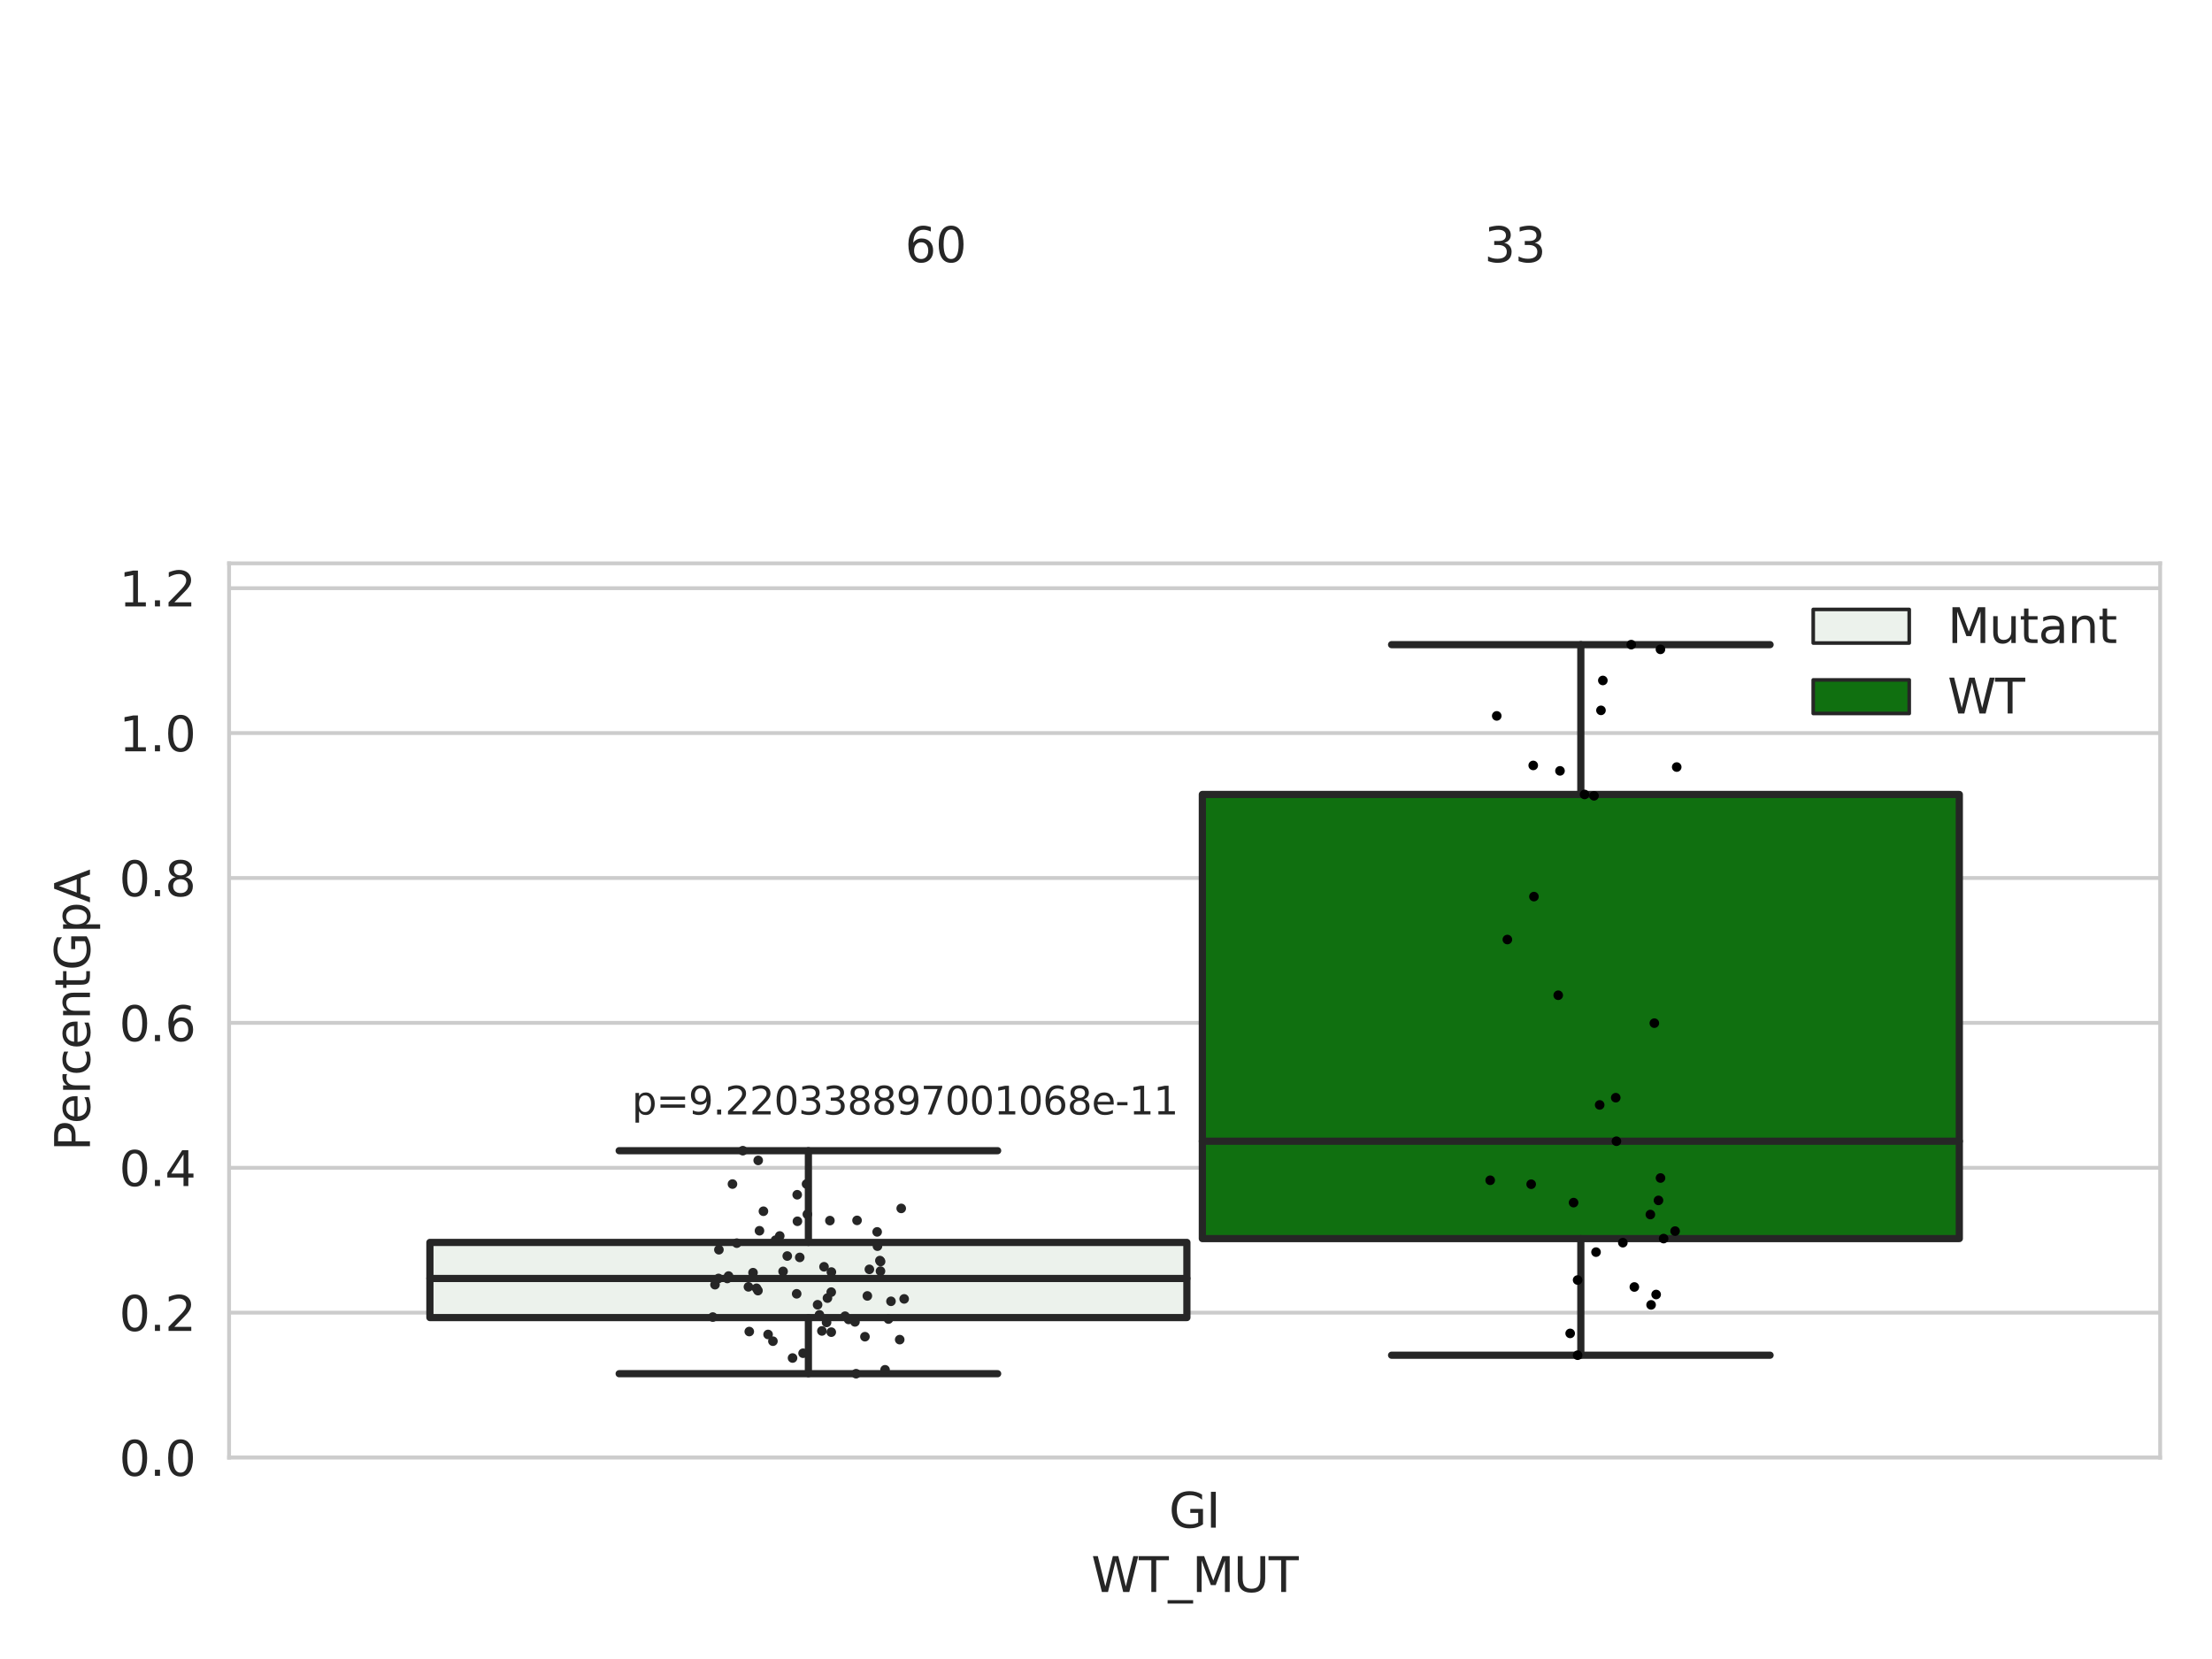 <?xml version="1.0" encoding="utf-8" standalone="no"?>
<!DOCTYPE svg PUBLIC "-//W3C//DTD SVG 1.1//EN"
  "http://www.w3.org/Graphics/SVG/1.1/DTD/svg11.dtd">
<svg xmlns:xlink="http://www.w3.org/1999/xlink" width="460.8pt" height="345.6pt" viewBox="0 0 460.8 345.6" xmlns="http://www.w3.org/2000/svg" version="1.1">
 <defs>
  <style type="text/css">*{stroke-linejoin: round; stroke-linecap: butt}</style>
 </defs>
 <g id="figure_1">
  <g id="patch_1">
   <path d="M 0 345.6 
L 460.8 345.6 
L 460.8 0 
L 0 0 
z
" style="fill: #ffffff"/>
  </g>
  <g id="axes_1">
   <g id="patch_2">
    <path d="M 47.72 303.64 
L 450 303.64 
L 450 117.356 
L 47.72 117.356 
z
" style="fill: #ffffff"/>
   </g>
   <g id="matplotlib.axis_1">
    <g id="xtick_1">
     <g id="text_1">
      <!-- GI -->
      <g style="fill: #262626" transform="translate(243.511 318.238) scale(0.1 -0.1)">
       <defs>
        <path id="DejaVuSans-47" d="M 3809 666 
L 3809 1919 
L 2778 1919 
L 2778 2438 
L 4434 2438 
L 4434 434 
Q 4069 175 3628 42 
Q 3188 -91 2688 -91 
Q 1594 -91 976 548 
Q 359 1188 359 2328 
Q 359 3472 976 4111 
Q 1594 4750 2688 4750 
Q 3144 4750 3555 4637 
Q 3966 4525 4313 4306 
L 4313 3634 
Q 3963 3931 3569 4081 
Q 3175 4231 2741 4231 
Q 1884 4231 1454 3753 
Q 1025 3275 1025 2328 
Q 1025 1384 1454 906 
Q 1884 428 2741 428 
Q 3075 428 3337 486 
Q 3600 544 3809 666 
z
" transform="scale(0.016)"/>
        <path id="DejaVuSans-49" d="M 628 4666 
L 1259 4666 
L 1259 0 
L 628 0 
L 628 4666 
z
" transform="scale(0.016)"/>
       </defs>
       <use xlink:href="#DejaVuSans-47"/>
       <use xlink:href="#DejaVuSans-49" x="77.49"/>
      </g>
     </g>
    </g>
    <g id="text_2">
     <!-- WT_MUT -->
     <g style="fill: #262626" transform="translate(227.335 331.638) scale(0.1 -0.1)">
      <defs>
       <path id="DejaVuSans-57" d="M 213 4666 
L 850 4666 
L 1831 722 
L 2809 4666 
L 3519 4666 
L 4500 722 
L 5478 4666 
L 6119 4666 
L 4947 0 
L 4153 0 
L 3169 4050 
L 2175 0 
L 1381 0 
L 213 4666 
z
" transform="scale(0.016)"/>
       <path id="DejaVuSans-54" d="M -19 4666 
L 3928 4666 
L 3928 4134 
L 2272 4134 
L 2272 0 
L 1638 0 
L 1638 4134 
L -19 4134 
L -19 4666 
z
" transform="scale(0.016)"/>
       <path id="DejaVuSans-5f" d="M 3263 -1063 
L 3263 -1509 
L -63 -1509 
L -63 -1063 
L 3263 -1063 
z
" transform="scale(0.016)"/>
       <path id="DejaVuSans-4d" d="M 628 4666 
L 1569 4666 
L 2759 1491 
L 3956 4666 
L 4897 4666 
L 4897 0 
L 4281 0 
L 4281 4097 
L 3078 897 
L 2444 897 
L 1241 4097 
L 1241 0 
L 628 0 
L 628 4666 
z
" transform="scale(0.016)"/>
       <path id="DejaVuSans-55" d="M 556 4666 
L 1191 4666 
L 1191 1831 
Q 1191 1081 1462 751 
Q 1734 422 2344 422 
Q 2950 422 3222 751 
Q 3494 1081 3494 1831 
L 3494 4666 
L 4128 4666 
L 4128 1753 
Q 4128 841 3676 375 
Q 3225 -91 2344 -91 
Q 1459 -91 1007 375 
Q 556 841 556 1753 
L 556 4666 
z
" transform="scale(0.016)"/>
      </defs>
      <use xlink:href="#DejaVuSans-57"/>
      <use xlink:href="#DejaVuSans-54" x="98.877"/>
      <use xlink:href="#DejaVuSans-5f" x="159.961"/>
      <use xlink:href="#DejaVuSans-4d" x="209.961"/>
      <use xlink:href="#DejaVuSans-55" x="296.24"/>
      <use xlink:href="#DejaVuSans-54" x="369.434"/>
     </g>
    </g>
   </g>
   <g id="matplotlib.axis_2">
    <g id="ytick_1">
     <g id="line2d_1">
      <path d="M 47.72 303.64 
L 450 303.64 
" clip-path="url(#p6bf906a81e)" style="fill: none; stroke: #cccccc; stroke-width: 0.8; stroke-linecap: round"/>
     </g>
     <g id="text_3">
      <!-- 0.0 -->
      <g style="fill: #262626" transform="translate(24.817 307.439) scale(0.1 -0.1)">
       <defs>
        <path id="DejaVuSans-30" d="M 2034 4250 
Q 1547 4250 1301 3770 
Q 1056 3291 1056 2328 
Q 1056 1369 1301 889 
Q 1547 409 2034 409 
Q 2525 409 2770 889 
Q 3016 1369 3016 2328 
Q 3016 3291 2770 3770 
Q 2525 4250 2034 4250 
z
M 2034 4750 
Q 2819 4750 3233 4129 
Q 3647 3509 3647 2328 
Q 3647 1150 3233 529 
Q 2819 -91 2034 -91 
Q 1250 -91 836 529 
Q 422 1150 422 2328 
Q 422 3509 836 4129 
Q 1250 4750 2034 4750 
z
" transform="scale(0.016)"/>
        <path id="DejaVuSans-2e" d="M 684 794 
L 1344 794 
L 1344 0 
L 684 0 
L 684 794 
z
" transform="scale(0.016)"/>
       </defs>
       <use xlink:href="#DejaVuSans-30"/>
       <use xlink:href="#DejaVuSans-2e" x="63.623"/>
       <use xlink:href="#DejaVuSans-30" x="95.41"/>
      </g>
     </g>
    </g>
    <g id="ytick_2">
     <g id="line2d_2">
      <path d="M 47.72 273.455 
L 450 273.455 
" clip-path="url(#p6bf906a81e)" style="fill: none; stroke: #cccccc; stroke-width: 0.8; stroke-linecap: round"/>
     </g>
     <g id="text_4">
      <!-- 0.2 -->
      <g style="fill: #262626" transform="translate(24.817 277.254) scale(0.1 -0.1)">
       <defs>
        <path id="DejaVuSans-32" d="M 1228 531 
L 3431 531 
L 3431 0 
L 469 0 
L 469 531 
Q 828 903 1448 1529 
Q 2069 2156 2228 2338 
Q 2531 2678 2651 2914 
Q 2772 3150 2772 3378 
Q 2772 3750 2511 3984 
Q 2250 4219 1831 4219 
Q 1534 4219 1204 4116 
Q 875 4013 500 3803 
L 500 4441 
Q 881 4594 1212 4672 
Q 1544 4750 1819 4750 
Q 2544 4750 2975 4387 
Q 3406 4025 3406 3419 
Q 3406 3131 3298 2873 
Q 3191 2616 2906 2266 
Q 2828 2175 2409 1742 
Q 1991 1309 1228 531 
z
" transform="scale(0.016)"/>
       </defs>
       <use xlink:href="#DejaVuSans-30"/>
       <use xlink:href="#DejaVuSans-2e" x="63.623"/>
       <use xlink:href="#DejaVuSans-32" x="95.41"/>
      </g>
     </g>
    </g>
    <g id="ytick_3">
     <g id="line2d_3">
      <path d="M 47.72 243.269 
L 450 243.269 
" clip-path="url(#p6bf906a81e)" style="fill: none; stroke: #cccccc; stroke-width: 0.8; stroke-linecap: round"/>
     </g>
     <g id="text_5">
      <!-- 0.4 -->
      <g style="fill: #262626" transform="translate(24.817 247.069) scale(0.1 -0.1)">
       <defs>
        <path id="DejaVuSans-34" d="M 2419 4116 
L 825 1625 
L 2419 1625 
L 2419 4116 
z
M 2253 4666 
L 3047 4666 
L 3047 1625 
L 3713 1625 
L 3713 1100 
L 3047 1100 
L 3047 0 
L 2419 0 
L 2419 1100 
L 313 1100 
L 313 1709 
L 2253 4666 
z
" transform="scale(0.016)"/>
       </defs>
       <use xlink:href="#DejaVuSans-30"/>
       <use xlink:href="#DejaVuSans-2e" x="63.623"/>
       <use xlink:href="#DejaVuSans-34" x="95.41"/>
      </g>
     </g>
    </g>
    <g id="ytick_4">
     <g id="line2d_4">
      <path d="M 47.72 213.084 
L 450 213.084 
" clip-path="url(#p6bf906a81e)" style="fill: none; stroke: #cccccc; stroke-width: 0.8; stroke-linecap: round"/>
     </g>
     <g id="text_6">
      <!-- 0.6 -->
      <g style="fill: #262626" transform="translate(24.817 216.883) scale(0.1 -0.1)">
       <defs>
        <path id="DejaVuSans-36" d="M 2113 2584 
Q 1688 2584 1439 2293 
Q 1191 2003 1191 1497 
Q 1191 994 1439 701 
Q 1688 409 2113 409 
Q 2538 409 2786 701 
Q 3034 994 3034 1497 
Q 3034 2003 2786 2293 
Q 2538 2584 2113 2584 
z
M 3366 4563 
L 3366 3988 
Q 3128 4100 2886 4159 
Q 2644 4219 2406 4219 
Q 1781 4219 1451 3797 
Q 1122 3375 1075 2522 
Q 1259 2794 1537 2939 
Q 1816 3084 2150 3084 
Q 2853 3084 3261 2657 
Q 3669 2231 3669 1497 
Q 3669 778 3244 343 
Q 2819 -91 2113 -91 
Q 1303 -91 875 529 
Q 447 1150 447 2328 
Q 447 3434 972 4092 
Q 1497 4750 2381 4750 
Q 2619 4750 2861 4703 
Q 3103 4656 3366 4563 
z
" transform="scale(0.016)"/>
       </defs>
       <use xlink:href="#DejaVuSans-30"/>
       <use xlink:href="#DejaVuSans-2e" x="63.623"/>
       <use xlink:href="#DejaVuSans-36" x="95.41"/>
      </g>
     </g>
    </g>
    <g id="ytick_5">
     <g id="line2d_5">
      <path d="M 47.72 182.899 
L 450 182.899 
" clip-path="url(#p6bf906a81e)" style="fill: none; stroke: #cccccc; stroke-width: 0.8; stroke-linecap: round"/>
     </g>
     <g id="text_7">
      <!-- 0.8 -->
      <g style="fill: #262626" transform="translate(24.817 186.698) scale(0.1 -0.1)">
       <defs>
        <path id="DejaVuSans-38" d="M 2034 2216 
Q 1584 2216 1326 1975 
Q 1069 1734 1069 1313 
Q 1069 891 1326 650 
Q 1584 409 2034 409 
Q 2484 409 2743 651 
Q 3003 894 3003 1313 
Q 3003 1734 2745 1975 
Q 2488 2216 2034 2216 
z
M 1403 2484 
Q 997 2584 770 2862 
Q 544 3141 544 3541 
Q 544 4100 942 4425 
Q 1341 4750 2034 4750 
Q 2731 4750 3128 4425 
Q 3525 4100 3525 3541 
Q 3525 3141 3298 2862 
Q 3072 2584 2669 2484 
Q 3125 2378 3379 2068 
Q 3634 1759 3634 1313 
Q 3634 634 3220 271 
Q 2806 -91 2034 -91 
Q 1263 -91 848 271 
Q 434 634 434 1313 
Q 434 1759 690 2068 
Q 947 2378 1403 2484 
z
M 1172 3481 
Q 1172 3119 1398 2916 
Q 1625 2713 2034 2713 
Q 2441 2713 2670 2916 
Q 2900 3119 2900 3481 
Q 2900 3844 2670 4047 
Q 2441 4250 2034 4250 
Q 1625 4250 1398 4047 
Q 1172 3844 1172 3481 
z
" transform="scale(0.016)"/>
       </defs>
       <use xlink:href="#DejaVuSans-30"/>
       <use xlink:href="#DejaVuSans-2e" x="63.623"/>
       <use xlink:href="#DejaVuSans-38" x="95.41"/>
      </g>
     </g>
    </g>
    <g id="ytick_6">
     <g id="line2d_6">
      <path d="M 47.72 152.713 
L 450 152.713 
" clip-path="url(#p6bf906a81e)" style="fill: none; stroke: #cccccc; stroke-width: 0.8; stroke-linecap: round"/>
     </g>
     <g id="text_8">
      <!-- 1.0 -->
      <g style="fill: #262626" transform="translate(24.817 156.513) scale(0.1 -0.1)">
       <defs>
        <path id="DejaVuSans-31" d="M 794 531 
L 1825 531 
L 1825 4091 
L 703 3866 
L 703 4441 
L 1819 4666 
L 2450 4666 
L 2450 531 
L 3481 531 
L 3481 0 
L 794 0 
L 794 531 
z
" transform="scale(0.016)"/>
       </defs>
       <use xlink:href="#DejaVuSans-31"/>
       <use xlink:href="#DejaVuSans-2e" x="63.623"/>
       <use xlink:href="#DejaVuSans-30" x="95.41"/>
      </g>
     </g>
    </g>
    <g id="ytick_7">
     <g id="line2d_7">
      <path d="M 47.72 122.528 
L 450 122.528 
" clip-path="url(#p6bf906a81e)" style="fill: none; stroke: #cccccc; stroke-width: 0.8; stroke-linecap: round"/>
     </g>
     <g id="text_9">
      <!-- 1.2 -->
      <g style="fill: #262626" transform="translate(24.817 126.327) scale(0.1 -0.1)">
       <use xlink:href="#DejaVuSans-31"/>
       <use xlink:href="#DejaVuSans-2e" x="63.623"/>
       <use xlink:href="#DejaVuSans-32" x="95.41"/>
      </g>
     </g>
    </g>
    <g id="text_10">
     <!-- PercentGpA -->
     <g style="fill: #262626" transform="translate(18.737 239.775) rotate(-90) scale(0.1 -0.1)">
      <defs>
       <path id="DejaVuSans-50" d="M 1259 4147 
L 1259 2394 
L 2053 2394 
Q 2494 2394 2734 2622 
Q 2975 2850 2975 3272 
Q 2975 3691 2734 3919 
Q 2494 4147 2053 4147 
L 1259 4147 
z
M 628 4666 
L 2053 4666 
Q 2838 4666 3239 4311 
Q 3641 3956 3641 3272 
Q 3641 2581 3239 2228 
Q 2838 1875 2053 1875 
L 1259 1875 
L 1259 0 
L 628 0 
L 628 4666 
z
" transform="scale(0.016)"/>
       <path id="DejaVuSans-65" d="M 3597 1894 
L 3597 1613 
L 953 1613 
Q 991 1019 1311 708 
Q 1631 397 2203 397 
Q 2534 397 2845 478 
Q 3156 559 3463 722 
L 3463 178 
Q 3153 47 2828 -22 
Q 2503 -91 2169 -91 
Q 1331 -91 842 396 
Q 353 884 353 1716 
Q 353 2575 817 3079 
Q 1281 3584 2069 3584 
Q 2775 3584 3186 3129 
Q 3597 2675 3597 1894 
z
M 3022 2063 
Q 3016 2534 2758 2815 
Q 2500 3097 2075 3097 
Q 1594 3097 1305 2825 
Q 1016 2553 972 2059 
L 3022 2063 
z
" transform="scale(0.016)"/>
       <path id="DejaVuSans-72" d="M 2631 2963 
Q 2534 3019 2420 3045 
Q 2306 3072 2169 3072 
Q 1681 3072 1420 2755 
Q 1159 2438 1159 1844 
L 1159 0 
L 581 0 
L 581 3500 
L 1159 3500 
L 1159 2956 
Q 1341 3275 1631 3429 
Q 1922 3584 2338 3584 
Q 2397 3584 2469 3576 
Q 2541 3569 2628 3553 
L 2631 2963 
z
" transform="scale(0.016)"/>
       <path id="DejaVuSans-63" d="M 3122 3366 
L 3122 2828 
Q 2878 2963 2633 3030 
Q 2388 3097 2138 3097 
Q 1578 3097 1268 2742 
Q 959 2388 959 1747 
Q 959 1106 1268 751 
Q 1578 397 2138 397 
Q 2388 397 2633 464 
Q 2878 531 3122 666 
L 3122 134 
Q 2881 22 2623 -34 
Q 2366 -91 2075 -91 
Q 1284 -91 818 406 
Q 353 903 353 1747 
Q 353 2603 823 3093 
Q 1294 3584 2113 3584 
Q 2378 3584 2631 3529 
Q 2884 3475 3122 3366 
z
" transform="scale(0.016)"/>
       <path id="DejaVuSans-6e" d="M 3513 2113 
L 3513 0 
L 2938 0 
L 2938 2094 
Q 2938 2591 2744 2837 
Q 2550 3084 2163 3084 
Q 1697 3084 1428 2787 
Q 1159 2491 1159 1978 
L 1159 0 
L 581 0 
L 581 3500 
L 1159 3500 
L 1159 2956 
Q 1366 3272 1645 3428 
Q 1925 3584 2291 3584 
Q 2894 3584 3203 3211 
Q 3513 2838 3513 2113 
z
" transform="scale(0.016)"/>
       <path id="DejaVuSans-74" d="M 1172 4494 
L 1172 3500 
L 2356 3500 
L 2356 3053 
L 1172 3053 
L 1172 1153 
Q 1172 725 1289 603 
Q 1406 481 1766 481 
L 2356 481 
L 2356 0 
L 1766 0 
Q 1100 0 847 248 
Q 594 497 594 1153 
L 594 3053 
L 172 3053 
L 172 3500 
L 594 3500 
L 594 4494 
L 1172 4494 
z
" transform="scale(0.016)"/>
       <path id="DejaVuSans-70" d="M 1159 525 
L 1159 -1331 
L 581 -1331 
L 581 3500 
L 1159 3500 
L 1159 2969 
Q 1341 3281 1617 3432 
Q 1894 3584 2278 3584 
Q 2916 3584 3314 3078 
Q 3713 2572 3713 1747 
Q 3713 922 3314 415 
Q 2916 -91 2278 -91 
Q 1894 -91 1617 61 
Q 1341 213 1159 525 
z
M 3116 1747 
Q 3116 2381 2855 2742 
Q 2594 3103 2138 3103 
Q 1681 3103 1420 2742 
Q 1159 2381 1159 1747 
Q 1159 1113 1420 752 
Q 1681 391 2138 391 
Q 2594 391 2855 752 
Q 3116 1113 3116 1747 
z
" transform="scale(0.016)"/>
       <path id="DejaVuSans-41" d="M 2188 4044 
L 1331 1722 
L 3047 1722 
L 2188 4044 
z
M 1831 4666 
L 2547 4666 
L 4325 0 
L 3669 0 
L 3244 1197 
L 1141 1197 
L 716 0 
L 50 0 
L 1831 4666 
z
" transform="scale(0.016)"/>
      </defs>
      <use xlink:href="#DejaVuSans-50"/>
      <use xlink:href="#DejaVuSans-65" x="56.678"/>
      <use xlink:href="#DejaVuSans-72" x="118.201"/>
      <use xlink:href="#DejaVuSans-63" x="157.064"/>
      <use xlink:href="#DejaVuSans-65" x="212.045"/>
      <use xlink:href="#DejaVuSans-6e" x="273.568"/>
      <use xlink:href="#DejaVuSans-74" x="336.947"/>
      <use xlink:href="#DejaVuSans-47" x="376.156"/>
      <use xlink:href="#DejaVuSans-70" x="453.646"/>
      <use xlink:href="#DejaVuSans-41" x="517.123"/>
     </g>
    </g>
   </g>
   <g id="patch_3">
    <path d="M 89.557 274.473 
L 247.251 274.473 
L 247.251 258.817 
L 89.557 258.817 
L 89.557 274.473 
z
" clip-path="url(#p6bf906a81e)" style="fill: #ecf2ec; stroke: #262626; stroke-width: 1.5; stroke-linejoin: miter"/>
   </g>
   <g id="patch_4">
    <path d="M 250.469 258.021 
L 408.163 258.021 
L 408.163 165.499 
L 250.469 165.499 
L 250.469 258.021 
z
" clip-path="url(#p6bf906a81e)" style="fill: #107010; stroke: #262626; stroke-width: 1.5; stroke-linejoin: miter"/>
   </g>
   <g id="patch_5">
    <path d="M 248.86 303.64 
L 248.86 303.64 
L 248.86 303.64 
L 248.86 303.64 
z
" clip-path="url(#p6bf906a81e)" style="fill: #ecf2ec; stroke: #262626; stroke-width: 0.75; stroke-linejoin: miter"/>
   </g>
   <g id="patch_6">
    <path d="M 248.86 303.64 
L 248.86 303.64 
L 248.86 303.64 
L 248.86 303.64 
z
" clip-path="url(#p6bf906a81e)" style="fill: #107010; stroke: #262626; stroke-width: 0.75; stroke-linejoin: miter"/>
   </g>
   <g id="PathCollection_1"/>
   <g id="PathCollection_2"/>
   <g id="line2d_8">
    <path d="M 168.404 274.473 
L 168.404 286.168 
" clip-path="url(#p6bf906a81e)" style="fill: none; stroke: #262626; stroke-width: 1.5; stroke-linecap: round"/>
   </g>
   <g id="line2d_9">
    <path d="M 168.404 258.817 
L 168.404 239.709 
" clip-path="url(#p6bf906a81e)" style="fill: none; stroke: #262626; stroke-width: 1.5; stroke-linecap: round"/>
   </g>
   <g id="line2d_10">
    <path d="M 128.981 286.168 
L 207.827 286.168 
" clip-path="url(#p6bf906a81e)" style="fill: none; stroke: #262626; stroke-width: 1.5; stroke-linecap: round"/>
   </g>
   <g id="line2d_11">
    <path d="M 128.981 239.709 
L 207.827 239.709 
" clip-path="url(#p6bf906a81e)" style="fill: none; stroke: #262626; stroke-width: 1.5; stroke-linecap: round"/>
   </g>
   <g id="line2d_12"/>
   <g id="line2d_13">
    <path d="M 329.316 258.021 
L 329.316 282.315 
" clip-path="url(#p6bf906a81e)" style="fill: none; stroke: #262626; stroke-width: 1.5; stroke-linecap: round"/>
   </g>
   <g id="line2d_14">
    <path d="M 329.316 165.499 
L 329.316 134.291 
" clip-path="url(#p6bf906a81e)" style="fill: none; stroke: #262626; stroke-width: 1.5; stroke-linecap: round"/>
   </g>
   <g id="line2d_15">
    <path d="M 289.893 282.315 
L 368.739 282.315 
" clip-path="url(#p6bf906a81e)" style="fill: none; stroke: #262626; stroke-width: 1.5; stroke-linecap: round"/>
   </g>
   <g id="line2d_16">
    <path d="M 289.893 134.291 
L 368.739 134.291 
" clip-path="url(#p6bf906a81e)" style="fill: none; stroke: #262626; stroke-width: 1.5; stroke-linecap: round"/>
   </g>
   <g id="line2d_17"/>
   <g id="line2d_18">
    <path d="M 89.557 266.326 
L 247.251 266.326 
" clip-path="url(#p6bf906a81e)" style="fill: none; stroke: #262626; stroke-width: 1.5; stroke-linecap: round"/>
   </g>
   <g id="line2d_19">
    <path d="M 250.469 237.737 
L 408.163 237.737 
" clip-path="url(#p6bf906a81e)" style="fill: none; stroke: #262626; stroke-width: 1.5; stroke-linecap: round"/>
   </g>
   <g id="patch_7">
    <path d="M 47.72 303.64 
L 47.72 117.356 
" style="fill: none; stroke: #cccccc; stroke-width: 0.8; stroke-linejoin: miter; stroke-linecap: square"/>
   </g>
   <g id="patch_8">
    <path d="M 450 303.64 
L 450 117.356 
" style="fill: none; stroke: #cccccc; stroke-width: 0.8; stroke-linejoin: miter; stroke-linecap: square"/>
   </g>
   <g id="patch_9">
    <path d="M 47.72 303.64 
L 450 303.64 
" style="fill: none; stroke: #cccccc; stroke-width: 0.8; stroke-linejoin: miter; stroke-linecap: square"/>
   </g>
   <g id="patch_10">
    <path d="M 47.72 117.356 
L 450 117.356 
" style="fill: none; stroke: #cccccc; stroke-width: 0.8; stroke-linejoin: miter; stroke-linecap: square"/>
   </g>
   <g id="PathCollection_3">
    <defs>
     <path id="C0_0_90956ddd75" d="M 0 1 
C 0.265 1 0.52 0.895 0.707 0.707 
C 0.895 0.52 1 0.265 1 -0 
C 1 -0.265 0.895 -0.52 0.707 -0.707 
C 0.52 -0.895 0.265 -1 0 -1 
C -0.265 -1 -0.52 -0.895 -0.707 -0.707 
C -0.895 -0.52 -1 -0.265 -1 0 
C -1 0.265 -0.895 0.52 -0.707 0.707 
C -0.52 0.895 -0.265 1 0 1 
z
"/>
    </defs>
    <g clip-path="url(#p6bf906a81e)">
     <use xlink:href="#C0_0_90956ddd75" x="178.34" y="286.168" style="fill: #262626"/>
    </g>
    <g clip-path="url(#p6bf906a81e)">
     <use xlink:href="#C0_0_90956ddd75" x="172.884" y="254.273" style="fill: #262626"/>
    </g>
    <g clip-path="url(#p6bf906a81e)">
     <use xlink:href="#C0_0_90956ddd75" x="171.661" y="263.892" style="fill: #262626"/>
    </g>
    <g clip-path="url(#p6bf906a81e)">
     <use xlink:href="#C0_0_90956ddd75" x="176.778" y="274.861" style="fill: #262626"/>
    </g>
    <g clip-path="url(#p6bf906a81e)">
     <use xlink:href="#C0_0_90956ddd75" x="166.071" y="248.888" style="fill: #262626"/>
    </g>
    <g clip-path="url(#p6bf906a81e)">
     <use xlink:href="#C0_0_90956ddd75" x="159.036" y="252.322" style="fill: #262626"/>
    </g>
    <g clip-path="url(#p6bf906a81e)">
     <use xlink:href="#C0_0_90956ddd75" x="167.297" y="281.901" style="fill: #262626"/>
    </g>
    <g clip-path="url(#p6bf906a81e)">
     <use xlink:href="#C0_0_90956ddd75" x="148.493" y="274.369" style="fill: #262626"/>
    </g>
    <g clip-path="url(#p6bf906a81e)">
     <use xlink:href="#C0_0_90956ddd75" x="173.161" y="269.172" style="fill: #262626"/>
    </g>
    <g clip-path="url(#p6bf906a81e)">
     <use xlink:href="#C0_0_90956ddd75" x="171.216" y="277.259" style="fill: #262626"/>
    </g>
    <g clip-path="url(#p6bf906a81e)">
     <use xlink:href="#C0_0_90956ddd75" x="187.427" y="279.069" style="fill: #262626"/>
    </g>
    <g clip-path="url(#p6bf906a81e)">
     <use xlink:href="#C0_0_90956ddd75" x="188.352" y="270.585" style="fill: #262626"/>
    </g>
    <g clip-path="url(#p6bf906a81e)">
     <use xlink:href="#C0_0_90956ddd75" x="155.914" y="268.072" style="fill: #262626"/>
    </g>
    <g clip-path="url(#p6bf906a81e)">
     <use xlink:href="#C0_0_90956ddd75" x="172.187" y="275.487" style="fill: #262626"/>
    </g>
    <g clip-path="url(#p6bf906a81e)">
     <use xlink:href="#C0_0_90956ddd75" x="164" y="261.654" style="fill: #262626"/>
    </g>
    <g clip-path="url(#p6bf906a81e)">
     <use xlink:href="#C0_0_90956ddd75" x="149.683" y="266.323" style="fill: #262626"/>
    </g>
    <g clip-path="url(#p6bf906a81e)">
     <use xlink:href="#C0_0_90956ddd75" x="183.445" y="262.799" style="fill: #262626"/>
    </g>
    <g clip-path="url(#p6bf906a81e)">
     <use xlink:href="#C0_0_90956ddd75" x="165.959" y="269.523" style="fill: #262626"/>
    </g>
    <g clip-path="url(#p6bf906a81e)">
     <use xlink:href="#C0_0_90956ddd75" x="154.744" y="239.709" style="fill: #262626"/>
    </g>
    <g clip-path="url(#p6bf906a81e)">
     <use xlink:href="#C0_0_90956ddd75" x="182.792" y="259.599" style="fill: #262626"/>
    </g>
    <g clip-path="url(#p6bf906a81e)">
     <use xlink:href="#C0_0_90956ddd75" x="157.946" y="241.735" style="fill: #262626"/>
    </g>
    <g clip-path="url(#p6bf906a81e)">
     <use xlink:href="#C0_0_90956ddd75" x="168.187" y="252.953" style="fill: #262626"/>
    </g>
    <g clip-path="url(#p6bf906a81e)">
     <use xlink:href="#C0_0_90956ddd75" x="151.774" y="265.823" style="fill: #262626"/>
    </g>
    <g clip-path="url(#p6bf906a81e)">
     <use xlink:href="#C0_0_90956ddd75" x="170.707" y="273.903" style="fill: #262626"/>
    </g>
    <g clip-path="url(#p6bf906a81e)">
     <use xlink:href="#C0_0_90956ddd75" x="185.609" y="271.084" style="fill: #262626"/>
    </g>
    <g clip-path="url(#p6bf906a81e)">
     <use xlink:href="#C0_0_90956ddd75" x="178.107" y="275.373" style="fill: #262626"/>
    </g>
    <g clip-path="url(#p6bf906a81e)">
     <use xlink:href="#C0_0_90956ddd75" x="183.3" y="262.6" style="fill: #262626"/>
    </g>
    <g clip-path="url(#p6bf906a81e)">
     <use xlink:href="#C0_0_90956ddd75" x="176.042" y="274.188" style="fill: #262626"/>
    </g>
    <g clip-path="url(#p6bf906a81e)">
     <use xlink:href="#C0_0_90956ddd75" x="166.602" y="261.941" style="fill: #262626"/>
    </g>
    <g clip-path="url(#p6bf906a81e)">
     <use xlink:href="#C0_0_90956ddd75" x="185.086" y="274.784" style="fill: #262626"/>
    </g>
    <g clip-path="url(#p6bf906a81e)">
     <use xlink:href="#C0_0_90956ddd75" x="148.947" y="267.625" style="fill: #262626"/>
    </g>
    <g clip-path="url(#p6bf906a81e)">
     <use xlink:href="#C0_0_90956ddd75" x="180.184" y="278.457" style="fill: #262626"/>
    </g>
    <g clip-path="url(#p6bf906a81e)">
     <use xlink:href="#C0_0_90956ddd75" x="162.435" y="257.472" style="fill: #262626"/>
    </g>
    <g clip-path="url(#p6bf906a81e)">
     <use xlink:href="#C0_0_90956ddd75" x="165.102" y="282.899" style="fill: #262626"/>
    </g>
    <g clip-path="url(#p6bf906a81e)">
     <use xlink:href="#C0_0_90956ddd75" x="153.486" y="258.97" style="fill: #262626"/>
    </g>
    <g clip-path="url(#p6bf906a81e)">
     <use xlink:href="#C0_0_90956ddd75" x="182.726" y="256.625" style="fill: #262626"/>
    </g>
    <g clip-path="url(#p6bf906a81e)">
     <use xlink:href="#C0_0_90956ddd75" x="181.107" y="264.428" style="fill: #262626"/>
    </g>
    <g clip-path="url(#p6bf906a81e)">
     <use xlink:href="#C0_0_90956ddd75" x="151.508" y="266.329" style="fill: #262626"/>
    </g>
    <g clip-path="url(#p6bf906a81e)">
     <use xlink:href="#C0_0_90956ddd75" x="156.869" y="265.122" style="fill: #262626"/>
    </g>
    <g clip-path="url(#p6bf906a81e)">
     <use xlink:href="#C0_0_90956ddd75" x="170.319" y="271.803" style="fill: #262626"/>
    </g>
    <g clip-path="url(#p6bf906a81e)">
     <use xlink:href="#C0_0_90956ddd75" x="187.741" y="251.734" style="fill: #262626"/>
    </g>
    <g clip-path="url(#p6bf906a81e)">
     <use xlink:href="#C0_0_90956ddd75" x="183.42" y="264.803" style="fill: #262626"/>
    </g>
    <g clip-path="url(#p6bf906a81e)">
     <use xlink:href="#C0_0_90956ddd75" x="166.119" y="254.414" style="fill: #262626"/>
    </g>
    <g clip-path="url(#p6bf906a81e)">
     <use xlink:href="#C0_0_90956ddd75" x="149.76" y="260.344" style="fill: #262626"/>
    </g>
    <g clip-path="url(#p6bf906a81e)">
     <use xlink:href="#C0_0_90956ddd75" x="158.213" y="256.388" style="fill: #262626"/>
    </g>
    <g clip-path="url(#p6bf906a81e)">
     <use xlink:href="#C0_0_90956ddd75" x="180.684" y="269.963" style="fill: #262626"/>
    </g>
    <g clip-path="url(#p6bf906a81e)">
     <use xlink:href="#C0_0_90956ddd75" x="161.553" y="258.359" style="fill: #262626"/>
    </g>
    <g clip-path="url(#p6bf906a81e)">
     <use xlink:href="#C0_0_90956ddd75" x="157.605" y="268.373" style="fill: #262626"/>
    </g>
    <g clip-path="url(#p6bf906a81e)">
     <use xlink:href="#C0_0_90956ddd75" x="160.007" y="277.993" style="fill: #262626"/>
    </g>
    <g clip-path="url(#p6bf906a81e)">
     <use xlink:href="#C0_0_90956ddd75" x="168.016" y="246.65" style="fill: #262626"/>
    </g>
    <g clip-path="url(#p6bf906a81e)">
     <use xlink:href="#C0_0_90956ddd75" x="156.087" y="277.386" style="fill: #262626"/>
    </g>
    <g clip-path="url(#p6bf906a81e)">
     <use xlink:href="#C0_0_90956ddd75" x="152.587" y="246.661" style="fill: #262626"/>
    </g>
    <g clip-path="url(#p6bf906a81e)">
     <use xlink:href="#C0_0_90956ddd75" x="178.538" y="254.228" style="fill: #262626"/>
    </g>
    <g clip-path="url(#p6bf906a81e)">
     <use xlink:href="#C0_0_90956ddd75" x="157.897" y="268.859" style="fill: #262626"/>
    </g>
    <g clip-path="url(#p6bf906a81e)">
     <use xlink:href="#C0_0_90956ddd75" x="163.13" y="264.854" style="fill: #262626"/>
    </g>
    <g clip-path="url(#p6bf906a81e)">
     <use xlink:href="#C0_0_90956ddd75" x="161.013" y="279.393" style="fill: #262626"/>
    </g>
    <g clip-path="url(#p6bf906a81e)">
     <use xlink:href="#C0_0_90956ddd75" x="172.372" y="270.416" style="fill: #262626"/>
    </g>
    <g clip-path="url(#p6bf906a81e)">
     <use xlink:href="#C0_0_90956ddd75" x="184.374" y="285.353" style="fill: #262626"/>
    </g>
    <g clip-path="url(#p6bf906a81e)">
     <use xlink:href="#C0_0_90956ddd75" x="173.193" y="264.991" style="fill: #262626"/>
    </g>
    <g clip-path="url(#p6bf906a81e)">
     <use xlink:href="#C0_0_90956ddd75" x="173.169" y="277.511" style="fill: #262626"/>
    </g>
   </g>
   <g id="PathCollection_4">
    <defs>
     <path id="C1_0_cbc17a2925" d="M 0 1 
C 0.265 1 0.52 0.895 0.707 0.707 
C 0.895 0.52 1 0.265 1 -0 
C 1 -0.265 0.895 -0.52 0.707 -0.707 
C 0.52 -0.895 0.265 -1 0 -1 
C -0.265 -1 -0.52 -0.895 -0.707 -0.707 
C -0.895 -0.52 -1 -0.265 -1 0 
C -1 0.265 -0.895 0.52 -0.707 0.707 
C -0.52 0.895 -0.265 1 0 1 
z
"/>
    </defs>
    <g clip-path="url(#p6bf906a81e)">
     <use xlink:href="#C1_0_cbc17a2925" x="336.732" y="237.737"/>
    </g>
    <g clip-path="url(#p6bf906a81e)">
     <use xlink:href="#C1_0_cbc17a2925" x="343.952" y="271.827"/>
    </g>
    <g clip-path="url(#p6bf906a81e)">
     <use xlink:href="#C1_0_cbc17a2925" x="324.607" y="207.325"/>
    </g>
    <g clip-path="url(#p6bf906a81e)">
     <use xlink:href="#C1_0_cbc17a2925" x="328.651" y="282.315"/>
    </g>
    <g clip-path="url(#p6bf906a81e)">
     <use xlink:href="#C1_0_cbc17a2925" x="318.97" y="246.694"/>
    </g>
    <g clip-path="url(#p6bf906a81e)">
     <use xlink:href="#C1_0_cbc17a2925" x="338.068" y="258.874"/>
    </g>
    <g clip-path="url(#p6bf906a81e)">
     <use xlink:href="#C1_0_cbc17a2925" x="336.59" y="228.67"/>
    </g>
    <g clip-path="url(#p6bf906a81e)">
     <use xlink:href="#C1_0_cbc17a2925" x="332.483" y="260.841"/>
    </g>
    <g clip-path="url(#p6bf906a81e)">
     <use xlink:href="#C1_0_cbc17a2925" x="327.806" y="250.527"/>
    </g>
    <g clip-path="url(#p6bf906a81e)">
     <use xlink:href="#C1_0_cbc17a2925" x="344.629" y="213.142"/>
    </g>
    <g clip-path="url(#p6bf906a81e)">
     <use xlink:href="#C1_0_cbc17a2925" x="345.005" y="269.669"/>
    </g>
    <g clip-path="url(#p6bf906a81e)">
     <use xlink:href="#C1_0_cbc17a2925" x="319.548" y="186.777"/>
    </g>
    <g clip-path="url(#p6bf906a81e)">
     <use xlink:href="#C1_0_cbc17a2925" x="340.466" y="268.102"/>
    </g>
    <g clip-path="url(#p6bf906a81e)">
     <use xlink:href="#C1_0_cbc17a2925" x="339.82" y="134.291"/>
    </g>
    <g clip-path="url(#p6bf906a81e)">
     <use xlink:href="#C1_0_cbc17a2925" x="349.29" y="159.791"/>
    </g>
    <g clip-path="url(#p6bf906a81e)">
     <use xlink:href="#C1_0_cbc17a2925" x="345.902" y="135.273"/>
    </g>
    <g clip-path="url(#p6bf906a81e)">
     <use xlink:href="#C1_0_cbc17a2925" x="333.511" y="147.979"/>
    </g>
    <g clip-path="url(#p6bf906a81e)">
     <use xlink:href="#C1_0_cbc17a2925" x="324.974" y="160.585"/>
    </g>
    <g clip-path="url(#p6bf906a81e)">
     <use xlink:href="#C1_0_cbc17a2925" x="330.095" y="165.499"/>
    </g>
    <g clip-path="url(#p6bf906a81e)">
     <use xlink:href="#C1_0_cbc17a2925" x="333.902" y="141.752"/>
    </g>
    <g clip-path="url(#p6bf906a81e)">
     <use xlink:href="#C1_0_cbc17a2925" x="327.095" y="277.771"/>
    </g>
    <g clip-path="url(#p6bf906a81e)">
     <use xlink:href="#C1_0_cbc17a2925" x="343.802" y="253.011"/>
    </g>
    <g clip-path="url(#p6bf906a81e)">
     <use xlink:href="#C1_0_cbc17a2925" x="332.063" y="165.779"/>
    </g>
    <g clip-path="url(#p6bf906a81e)">
     <use xlink:href="#C1_0_cbc17a2925" x="348.953" y="256.462"/>
    </g>
    <g clip-path="url(#p6bf906a81e)">
     <use xlink:href="#C1_0_cbc17a2925" x="311.797" y="149.135"/>
    </g>
    <g clip-path="url(#p6bf906a81e)">
     <use xlink:href="#C1_0_cbc17a2925" x="346.562" y="258.021"/>
    </g>
    <g clip-path="url(#p6bf906a81e)">
     <use xlink:href="#C1_0_cbc17a2925" x="345.491" y="250.065"/>
    </g>
    <g clip-path="url(#p6bf906a81e)">
     <use xlink:href="#C1_0_cbc17a2925" x="314.013" y="195.723"/>
    </g>
    <g clip-path="url(#p6bf906a81e)">
     <use xlink:href="#C1_0_cbc17a2925" x="310.434" y="245.872"/>
    </g>
    <g clip-path="url(#p6bf906a81e)">
     <use xlink:href="#C1_0_cbc17a2925" x="319.4" y="159.451"/>
    </g>
    <g clip-path="url(#p6bf906a81e)">
     <use xlink:href="#C1_0_cbc17a2925" x="328.647" y="266.653"/>
    </g>
    <g clip-path="url(#p6bf906a81e)">
     <use xlink:href="#C1_0_cbc17a2925" x="345.914" y="245.401"/>
    </g>
    <g clip-path="url(#p6bf906a81e)">
     <use xlink:href="#C1_0_cbc17a2925" x="333.242" y="230.174"/>
    </g>
   </g>
   <g id="text_11">
    <!-- 60 -->
    <g style="fill: #262626" transform="translate(188.518 54.611) scale(0.1 -0.1)">
     <use xlink:href="#DejaVuSans-36"/>
     <use xlink:href="#DejaVuSans-30" x="63.623"/>
    </g>
   </g>
   <g id="text_12">
    <!-- p=9.220338897001068e-11 -->
    <g style="fill: #262626" transform="translate(131.641 232.163) scale(0.08 -0.08)">
     <defs>
      <path id="DejaVuSans-3d" d="M 678 2906 
L 4684 2906 
L 4684 2381 
L 678 2381 
L 678 2906 
z
M 678 1631 
L 4684 1631 
L 4684 1100 
L 678 1100 
L 678 1631 
z
" transform="scale(0.016)"/>
      <path id="DejaVuSans-39" d="M 703 97 
L 703 672 
Q 941 559 1184 500 
Q 1428 441 1663 441 
Q 2288 441 2617 861 
Q 2947 1281 2994 2138 
Q 2813 1869 2534 1725 
Q 2256 1581 1919 1581 
Q 1219 1581 811 2004 
Q 403 2428 403 3163 
Q 403 3881 828 4315 
Q 1253 4750 1959 4750 
Q 2769 4750 3195 4129 
Q 3622 3509 3622 2328 
Q 3622 1225 3098 567 
Q 2575 -91 1691 -91 
Q 1453 -91 1209 -44 
Q 966 3 703 97 
z
M 1959 2075 
Q 2384 2075 2632 2365 
Q 2881 2656 2881 3163 
Q 2881 3666 2632 3958 
Q 2384 4250 1959 4250 
Q 1534 4250 1286 3958 
Q 1038 3666 1038 3163 
Q 1038 2656 1286 2365 
Q 1534 2075 1959 2075 
z
" transform="scale(0.016)"/>
      <path id="DejaVuSans-33" d="M 2597 2516 
Q 3050 2419 3304 2112 
Q 3559 1806 3559 1356 
Q 3559 666 3084 287 
Q 2609 -91 1734 -91 
Q 1441 -91 1130 -33 
Q 819 25 488 141 
L 488 750 
Q 750 597 1062 519 
Q 1375 441 1716 441 
Q 2309 441 2620 675 
Q 2931 909 2931 1356 
Q 2931 1769 2642 2001 
Q 2353 2234 1838 2234 
L 1294 2234 
L 1294 2753 
L 1863 2753 
Q 2328 2753 2575 2939 
Q 2822 3125 2822 3475 
Q 2822 3834 2567 4026 
Q 2313 4219 1838 4219 
Q 1578 4219 1281 4162 
Q 984 4106 628 3988 
L 628 4550 
Q 988 4650 1302 4700 
Q 1616 4750 1894 4750 
Q 2613 4750 3031 4423 
Q 3450 4097 3450 3541 
Q 3450 3153 3228 2886 
Q 3006 2619 2597 2516 
z
" transform="scale(0.016)"/>
      <path id="DejaVuSans-37" d="M 525 4666 
L 3525 4666 
L 3525 4397 
L 1831 0 
L 1172 0 
L 2766 4134 
L 525 4134 
L 525 4666 
z
" transform="scale(0.016)"/>
      <path id="DejaVuSans-2d" d="M 313 2009 
L 1997 2009 
L 1997 1497 
L 313 1497 
L 313 2009 
z
" transform="scale(0.016)"/>
     </defs>
     <use xlink:href="#DejaVuSans-70"/>
     <use xlink:href="#DejaVuSans-3d" x="63.477"/>
     <use xlink:href="#DejaVuSans-39" x="147.266"/>
     <use xlink:href="#DejaVuSans-2e" x="210.889"/>
     <use xlink:href="#DejaVuSans-32" x="242.676"/>
     <use xlink:href="#DejaVuSans-32" x="306.299"/>
     <use xlink:href="#DejaVuSans-30" x="369.922"/>
     <use xlink:href="#DejaVuSans-33" x="433.545"/>
     <use xlink:href="#DejaVuSans-33" x="497.168"/>
     <use xlink:href="#DejaVuSans-38" x="560.791"/>
     <use xlink:href="#DejaVuSans-38" x="624.414"/>
     <use xlink:href="#DejaVuSans-39" x="688.037"/>
     <use xlink:href="#DejaVuSans-37" x="751.66"/>
     <use xlink:href="#DejaVuSans-30" x="815.283"/>
     <use xlink:href="#DejaVuSans-30" x="878.906"/>
     <use xlink:href="#DejaVuSans-31" x="942.529"/>
     <use xlink:href="#DejaVuSans-30" x="1006.152"/>
     <use xlink:href="#DejaVuSans-36" x="1069.775"/>
     <use xlink:href="#DejaVuSans-38" x="1133.398"/>
     <use xlink:href="#DejaVuSans-65" x="1197.021"/>
     <use xlink:href="#DejaVuSans-2d" x="1258.545"/>
     <use xlink:href="#DejaVuSans-31" x="1294.629"/>
     <use xlink:href="#DejaVuSans-31" x="1358.252"/>
    </g>
   </g>
   <g id="text_13">
    <!-- 33 -->
    <g style="fill: #262626" transform="translate(309.202 54.611) scale(0.1 -0.1)">
     <use xlink:href="#DejaVuSans-33"/>
     <use xlink:href="#DejaVuSans-33" x="63.623"/>
    </g>
   </g>
   <g id="legend_1">
    <g id="patch_11">
     <path d="M 377.728 133.955 
L 397.728 133.955 
L 397.728 126.955 
L 377.728 126.955 
z
" style="fill: #ecf2ec; stroke: #262626; stroke-width: 0.75; stroke-linejoin: miter"/>
    </g>
    <g id="text_14">
     <!-- Mutant -->
     <g style="fill: #262626" transform="translate(405.728 133.955) scale(0.1 -0.1)">
      <defs>
       <path id="DejaVuSans-75" d="M 544 1381 
L 544 3500 
L 1119 3500 
L 1119 1403 
Q 1119 906 1312 657 
Q 1506 409 1894 409 
Q 2359 409 2629 706 
Q 2900 1003 2900 1516 
L 2900 3500 
L 3475 3500 
L 3475 0 
L 2900 0 
L 2900 538 
Q 2691 219 2414 64 
Q 2138 -91 1772 -91 
Q 1169 -91 856 284 
Q 544 659 544 1381 
z
M 1991 3584 
L 1991 3584 
z
" transform="scale(0.016)"/>
       <path id="DejaVuSans-61" d="M 2194 1759 
Q 1497 1759 1228 1600 
Q 959 1441 959 1056 
Q 959 750 1161 570 
Q 1363 391 1709 391 
Q 2188 391 2477 730 
Q 2766 1069 2766 1631 
L 2766 1759 
L 2194 1759 
z
M 3341 1997 
L 3341 0 
L 2766 0 
L 2766 531 
Q 2569 213 2275 61 
Q 1981 -91 1556 -91 
Q 1019 -91 701 211 
Q 384 513 384 1019 
Q 384 1609 779 1909 
Q 1175 2209 1959 2209 
L 2766 2209 
L 2766 2266 
Q 2766 2663 2505 2880 
Q 2244 3097 1772 3097 
Q 1472 3097 1187 3025 
Q 903 2953 641 2809 
L 641 3341 
Q 956 3463 1253 3523 
Q 1550 3584 1831 3584 
Q 2591 3584 2966 3190 
Q 3341 2797 3341 1997 
z
" transform="scale(0.016)"/>
      </defs>
      <use xlink:href="#DejaVuSans-4d"/>
      <use xlink:href="#DejaVuSans-75" x="86.279"/>
      <use xlink:href="#DejaVuSans-74" x="149.658"/>
      <use xlink:href="#DejaVuSans-61" x="188.867"/>
      <use xlink:href="#DejaVuSans-6e" x="250.146"/>
      <use xlink:href="#DejaVuSans-74" x="313.525"/>
     </g>
    </g>
    <g id="patch_12">
     <path d="M 377.728 148.633 
L 397.728 148.633 
L 397.728 141.633 
L 377.728 141.633 
z
" style="fill: #107010; stroke: #262626; stroke-width: 0.75; stroke-linejoin: miter"/>
    </g>
    <g id="text_15">
     <!-- WT -->
     <g style="fill: #262626" transform="translate(405.728 148.633) scale(0.1 -0.1)">
      <use xlink:href="#DejaVuSans-57"/>
      <use xlink:href="#DejaVuSans-54" x="98.877"/>
     </g>
    </g>
   </g>
  </g>
 </g>
 <defs>
  <clipPath id="p6bf906a81e">
   <rect x="47.72" y="117.356" width="402.28" height="186.284"/>
  </clipPath>
 </defs>
</svg>
